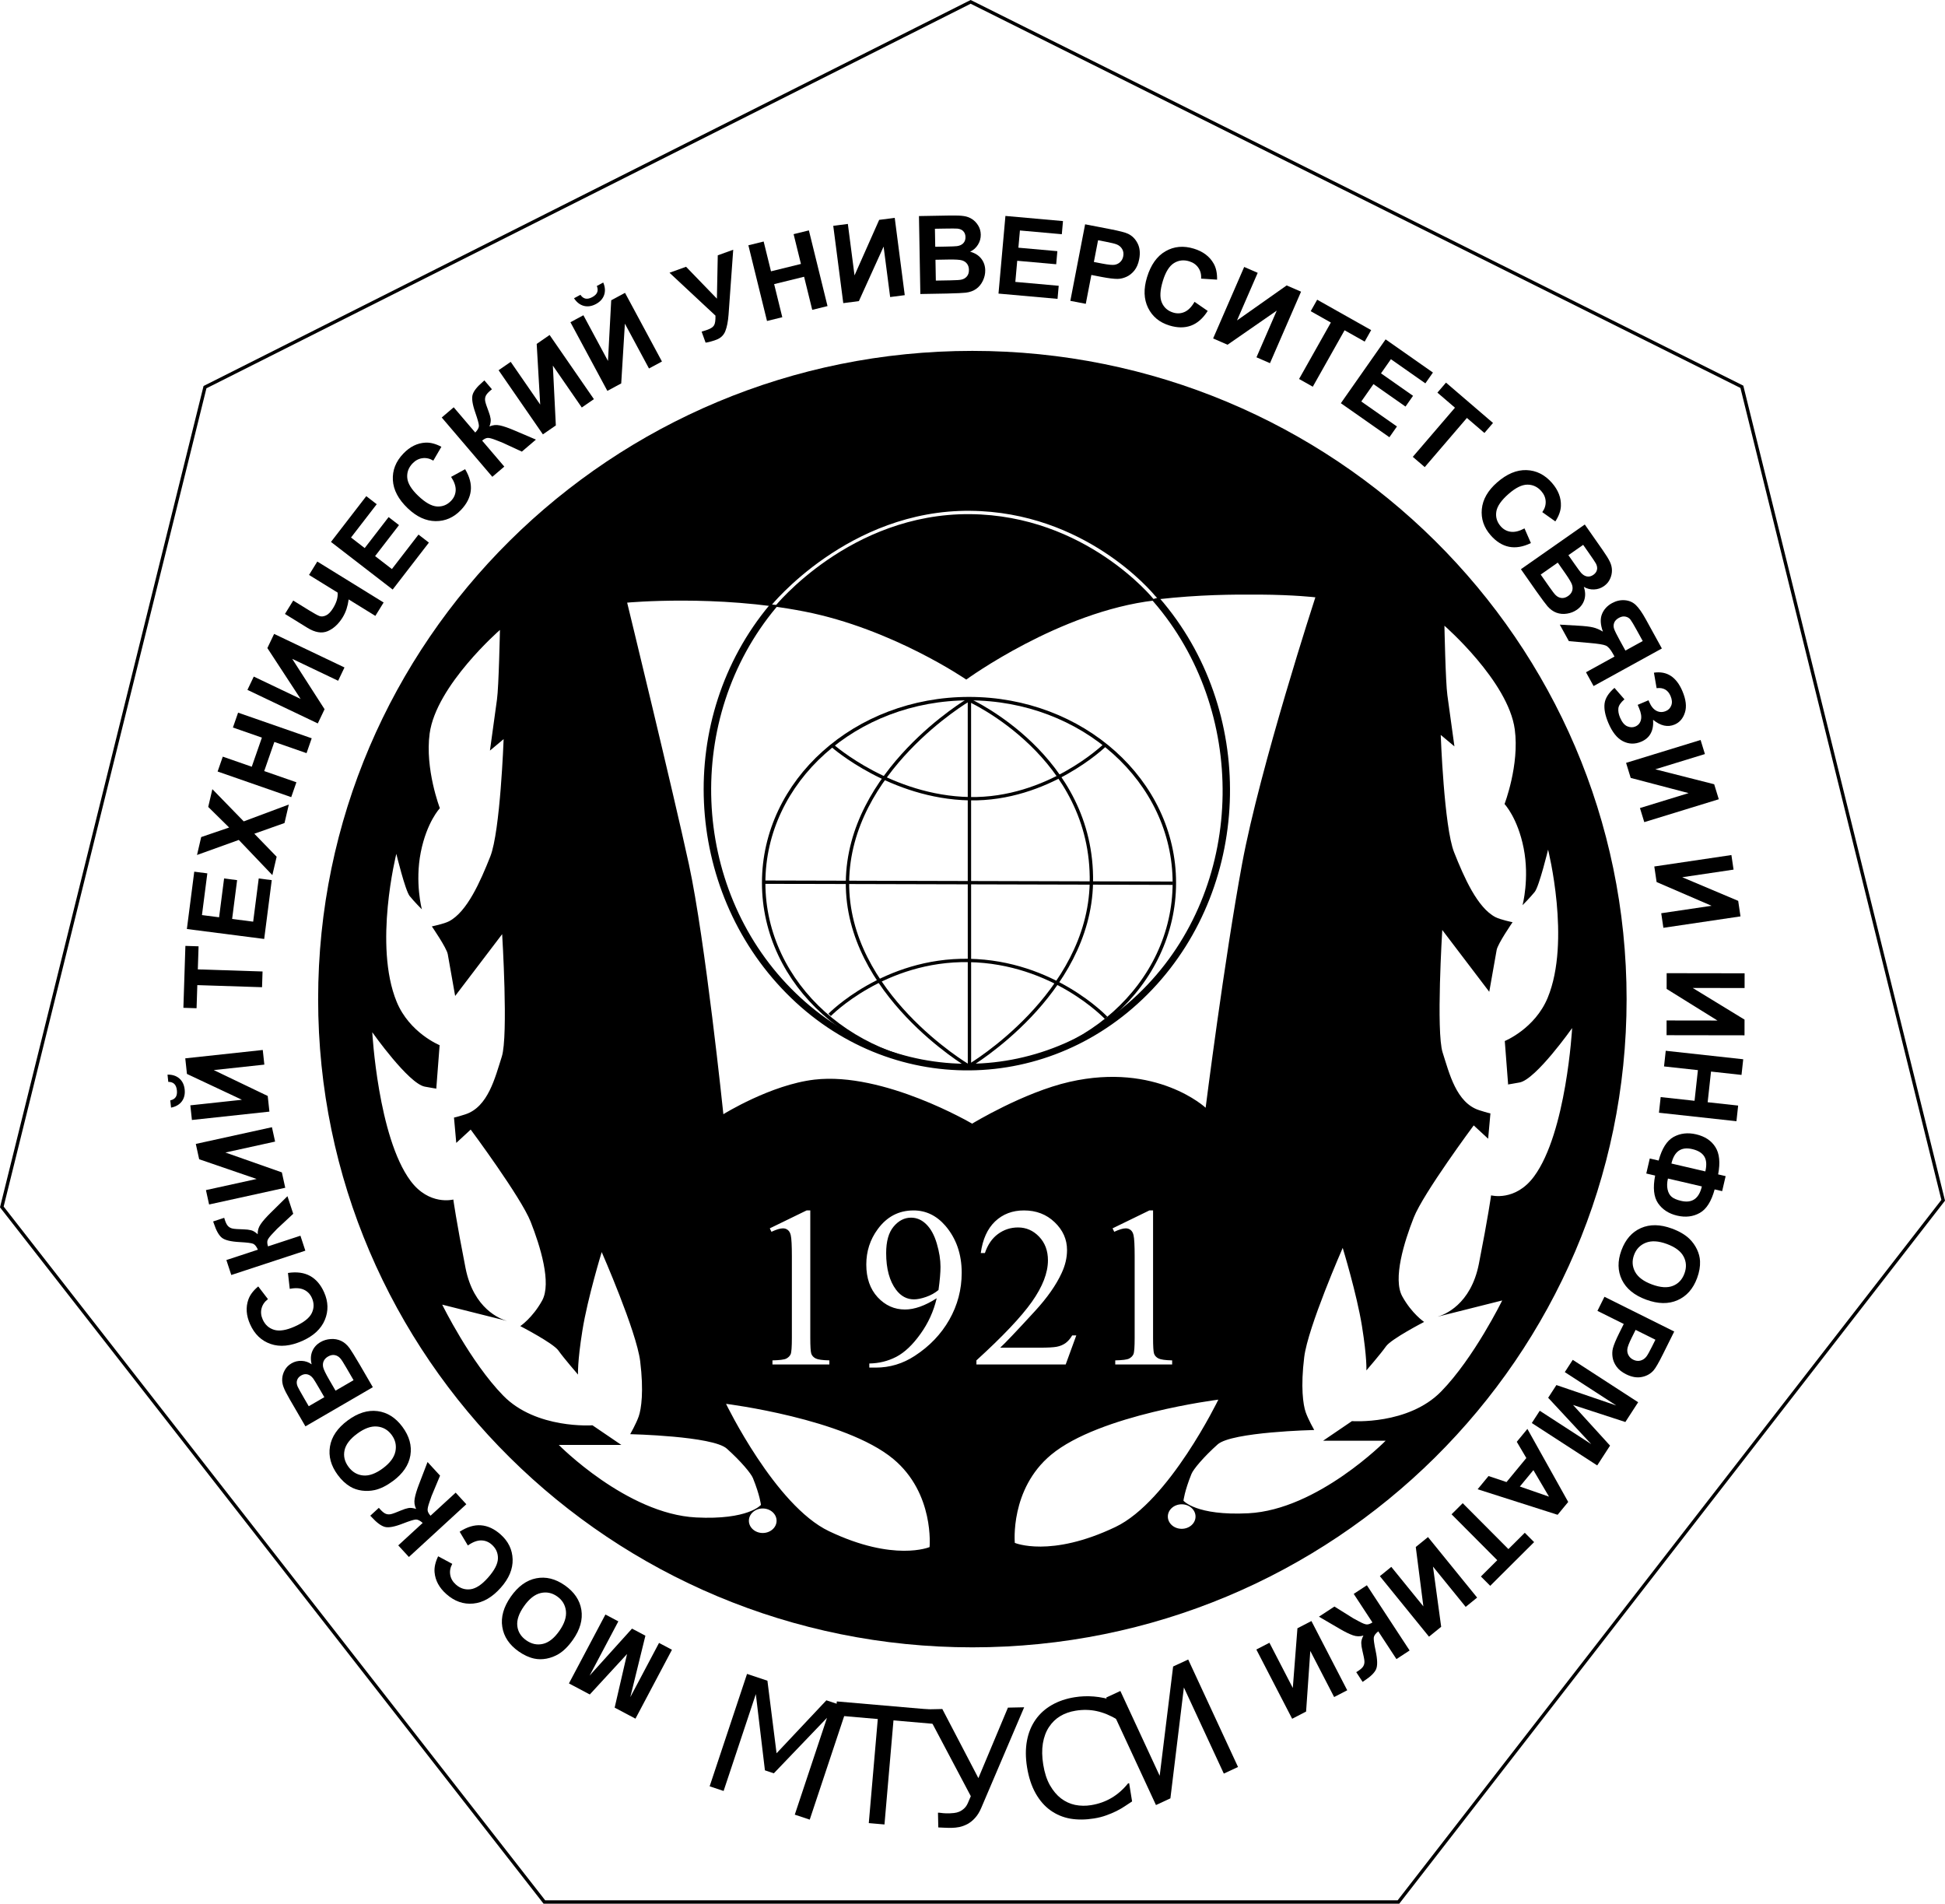 <?xml version="1.0" encoding="UTF-8" standalone="no"?>
<!-- Created with Inkscape (http://www.inkscape.org/) -->
<svg id="svg2" xmlns:rdf="http://www.w3.org/1999/02/22-rdf-syntax-ns#" xmlns="http://www.w3.org/2000/svg" height="568.1" viewBox="0 0 580.498 568.099" width="580.5" version="1.1" xmlns:cc="http://creativecommons.org/ns#" xmlns:dc="http://purl.org/dc/elements/1.1/">
 <title id="title4410">MTUCI svg logo optimized</title>
 <g id="layer1" transform="translate(-10.722 -10.714)">
  <path id="path4139" d="m11.266 370.89 60.636-244.64 228.52-114.98 230.17 114.87 60.09 242.76-162.58 209.41h-254.91z" stroke="#000" stroke-width="1px" fill="none"/>
 </g>
 <g id="layer9" transform="translate(-10.722 -10.714)">
  <path id="path4235" fill="none" d="m220.87 540.36s18.496 15.668 78.193 15.56c59.005-0.107 79.566-17.197 79.566-17.197"/>
  <g id="text4253" transform="translate(-2)">
   <path id="path4533" d="m254.39 553.73-4.461-1.484 9.618-28.905-15.871 16.564-2.658-0.885-2.715-22.749-9.618 28.905-4.168-1.387 11.162-33.545 6.083 2.024 2.729 21.653 14.866-15.798 6.195 2.062-11.162 33.545z"/>
   <path id="path4535" d="m291.97 525.2-12.584-1.088-2.686 31.059-4.684-0.405 2.686-31.059-12.584-1.088 0.36-4.163 29.853 2.582-0.36 4.163z"/>
   <path id="path4537" d="m318.39 520.2-12.807 30.028q-0.769 1.821-1.86 3.008-1.067 1.186-2.336 1.854-1.222 0.62-2.381 0.858-1.135 0.214-2.204 0.237-0.95 0.02-2.305-0.046t-1.735-0.082l-0.093-4.391 0.332-0.007q0.357 0.04 1.19 0.141 0.833 0.077 1.901 0.055 0.475-0.01 1.328-0.099 0.853-0.089 1.512-0.364 0.754-0.301 1.476-0.934 0.747-0.633 1.244-1.831l0.815-1.893-13.704-25.905 5.199-0.11 10.766 20.624 8.817-21.038 4.843-0.102z"/>
   <path id="path4539" d="m350.6 548.3q-1.199 0.77-2.174 1.433-0.952 0.658-2.553 1.47-1.358 0.676-2.997 1.253-1.611 0.596-3.627 0.921-3.797 0.612-7.085 0.06-3.268-0.58-5.932-2.483-2.609-1.864-4.427-5.082-1.821-3.242-2.554-7.789-0.695-4.313-0.024-7.909 0.671-3.595 2.591-6.31 1.86-2.633 4.809-4.334 2.972-1.706 6.816-2.325 2.813-0.453 5.712-0.223 2.922 0.226 6.621 1.386l0.888 5.509-0.352 0.057q-3.272-1.95-6.286-2.594-3.014-0.645-6.249-0.123-2.649 0.427-4.642 1.638-1.974 1.184-3.347 3.257-1.334 2.019-1.814 4.862-0.46 2.816 0.107 6.332 0.593 3.68 2.005 6.17 1.435 2.486 3.274 3.897 1.92 1.47 4.236 1.963 2.336 0.465 4.774 0.072 3.352-0.54 6.097-2.161 2.745-1.621 4.93-4.33l0.328-0.053 0.877 5.438z"/>
   <path id="path4541" d="m382.22 538.02-4.244 1.967-11.914-25.698-4.026 33.089-4.308 1.997-14.871-32.074 4.244-1.967 11.735 25.31 4.012-32.611 4.502-2.087 14.871 32.074z"/>
  </g>
 </g>
 <g id="layer10" transform="translate(-10.722 -10.714)">
  <ellipse id="path4266" rx="211.81" ry="209.62" cy="308.56" cx="298.65" fill="none"/>
  <g id="text4268" transform="matrix(0 1 -1 0 607.07 11.408)">
   <path id="path4434" d="m491.63 395.8 20.559 10.888-3.29 6.213-15.999-3.697 12.07 11.116-3.298 6.226-20.559-10.888 2.042-3.857 16.183 8.571-14.022-12.652 2.117-3.997 18.337 4.504-16.183-8.571 2.042-3.857z"/>
   <path id="path4436" d="m488.63 425.34q2.911 2.041 4.275 4.296 1 1.67 1.373 3.598 0.364 1.941-0.016 3.671-0.494 2.308-2.125 4.634-2.952 4.21-7.331 4.899-4.388 0.703-9.04-2.559-4.613-3.234-5.466-7.573-0.84-4.33 2.102-8.527 2.979-4.249 7.323-4.944 4.357-0.686 8.905 2.503zm-2.649 4.054q-3.235-2.268-5.959-1.949-2.711 0.328-4.323 2.628-1.613 2.3-0.992 4.925 0.625 2.647 3.938 4.971 3.274 2.296 5.897 1.983 2.613-0.3 4.28-2.678 1.667-2.378 1.05-4.981-0.604-2.594-3.891-4.899z"/>
   <path id="path4438" d="m460.51 456.71-4.104 2.446q-2.152-3.312-1.917-6.373 0.236-3.038 2.724-5.838 3.078-3.464 7.42-3.597 4.354-0.123 8.459 3.524 4.342 3.857 4.747 8.229 0.416 4.382-2.83 8.036-2.835 3.191-6.492 3.509-2.169 0.196-4.784-1.066l2.258-4.214q1.627 0.893 3.284 0.604 1.647-0.277 2.891-1.677 1.718-1.934 1.405-4.377-0.324-2.431-3.432-5.193-3.298-2.93-5.752-2.987-2.454-0.057-4.14 1.841-1.244 1.4-1.25 3.199-0.006 1.799 1.514 3.935z"/>
   <path id="path4440" d="m463.94 474.31-3.46 3.177-6.698-7.293q-1.05 1.18-1.019 2.034t1.185 3.824q1.48 3.769 1.015 5.445-0.453 1.665-2.849 3.866-0.117 0.107-0.492 0.473l-2.351-2.56 0.502-0.439q1.064-0.977 1.308-1.696 0.255-0.708 0.065-1.525-0.19-0.817-1.129-3.035-0.5-1.178-0.674-2.118-0.185-0.929 0.267-2.313-1.458 0.735-3.118 0.429-1.672-0.296-4.236-1.281l-6.653-2.552 4.067-3.736 6.114 2.551q0.133 0.051 0.531 0.18 0.144 0.04 1.173 0.409 1.825 0.65 2.548 0.569 0.711-0.071 1.598-0.864l-6.891-7.503 3.46-3.177 15.737 17.134z"/>
   <path id="path4442" d="m441.27 479.06q2.115 2.857 2.696 5.428 0.42 1.901 0.164 3.848-0.269 1.957-1.177 3.478-1.199 2.034-3.482 3.724-4.132 3.06-8.504 2.329-4.385-0.722-7.766-5.287-3.353-4.527-2.789-8.913 0.573-4.373 4.692-7.424 4.17-3.088 8.511-2.373 4.35 0.728 7.655 5.191zm-3.795 3.008q-2.352-3.175-5.036-3.735-2.675-0.546-4.933 1.125-2.257 1.672-2.499 4.358-0.245 2.709 2.163 5.961 2.38 3.214 4.966 3.747 2.574 0.543 4.908-1.186t2.572-4.393q0.248-2.652-2.142-5.878z"/>
   <path id="path4444" d="m424.96 505.19-8.041 4.671q-2.388 1.387-3.674 1.859-1.292 0.493-2.578 0.396-1.3-0.089-2.531-0.787-1.223-0.684-1.98-1.988-0.821-1.413-0.738-3.04 0.069-1.619 1.03-2.966-2.15 0.533-3.887-0.183-1.737-0.716-2.749-2.459-0.797-1.372-0.909-3.05-0.118-1.657 0.539-3.084 0.651-1.406 2.167-2.525 0.952-0.7 4.819-2.983l6.848-3.977 11.685 20.117zm-6.007-0.989-2.702-4.652-2.662 1.546q-2.374 1.379-2.91 1.782-0.971 0.729-1.218 1.662-0.253 0.954 0.313 1.929 0.542 0.933 1.398 1.207 0.85 0.295 1.938-0.171 0.644-0.282 3.512-1.948l2.333-1.355zm-4.647-8-3.124-5.379-3.76 2.184q-2.196 1.275-2.714 1.742-0.81 0.691-1.006 1.649-0.202 0.98 0.42 2.05 0.526 0.906 1.332 1.282 0.806 0.376 1.81 0.178 0.991-0.19 3.763-1.8l3.28-1.905z"/>
   <path id="path4446" d="m383.93 509.87-4.748 0.534q-0.593-3.905 0.884-6.596 1.469-2.669 4.89-4.193 4.233-1.885 8.243-0.214 4.017 1.685 6.25 6.701 2.363 5.306 0.927 9.454-1.429 4.163-5.894 6.152-3.9 1.737-7.362 0.516-2.057-0.717-3.918-2.946l3.796-2.906q1.113 1.485 2.742 1.906 1.615 0.427 3.325-0.334 2.363-1.052 3.086-3.407 0.709-2.348-0.983-6.146-1.795-4.03-4.006-5.095t-4.531-0.032q-1.711 0.762-2.459 2.398-0.748 1.636-0.245 4.209z"/>
   <path id="path4448" d="m379.79 527.32-4.463 1.466-3.09-9.408q-1.443 0.641-1.768 1.433-0.325 0.791-0.499 3.972-0.208 4.044-1.323 5.379-1.1 1.33-4.191 2.345-0.151 0.05-0.643 0.228l-1.085-3.302 0.638-0.193q1.372-0.451 1.891-1.005 0.524-0.54 0.688-1.362 0.164-0.822 0.225-3.231 0.031-1.28 0.261-2.207 0.215-0.922 1.198-1.997-1.631 0.068-3.017-0.896-1.401-0.96-3.329-2.915l-5.006-5.07 5.247-1.723 4.515 4.848q0.1 0.101 0.41 0.383 0.115 0.096 0.9 0.857 1.394 1.346 2.086 1.57 0.676 0.229 1.812-0.128l-3.179-9.679 4.463-1.466 7.26 22.102z"/>
   <path id="path4450" d="m358.75 533.94-4.293 0.943-3.322-15.128-5.885 17.15-4.572 1.004-4.99-22.723 4.293-0.943 3.257 14.833 5.934-16.852 4.588-1.007 4.99 22.723z"/>
   <path id="path4452" d="m333.53 539.07-4.37 0.471-1.661-15.399-7.711 16.41-4.654 0.502-2.494-23.13 4.37-0.471 1.628 15.099 7.728-16.108 4.67-0.504 2.494 23.13zm-11.37 7.052-2.162 0.233q-0.042-2.166 1.151-3.54 1.179-1.356 3.277-1.582 2.098-0.226 3.555 0.846 1.442 1.089 1.863 3.215l-2.162 0.233q-0.231-1.108-0.973-1.619-0.74-0.495-2.034-0.355-1.294 0.14-1.911 0.781-0.615 0.657-0.605 1.789z"/>
   <path id="path4454" d="m293.91 518.14-0.626 19.318 6.899 0.223-0.127 3.933-18.478-0.598 0.127-3.933 6.884 0.223 0.626-19.318 4.695 0.152z"/>
   <path id="path4456" d="m279.51 517.5-2.969 23.074-17.109-2.201 0.502-3.903 12.45 1.602 0.658-5.115-11.584-1.49 0.5-3.888 11.584 1.49 0.808-6.28-12.891-1.659 0.5-3.888 17.549 2.258z"/>
   <path id="path4458" d="m260.46 515.06-10.5 10.017 4.49 12.47-5.347-1.247-2.846-8.339-6.148 6.241-5.301-1.236 9.613-9.36-5.025-13.458 5.517 1.287 3.195 9.007 6.865-6.66 5.486 1.279z"/>
   <path id="path4460" d="m237.19 509.43-7.649 21.971-4.436-1.544 3.01-8.648-8.692-3.026-3.01 8.648-4.436-1.544 7.649-21.971 4.436 1.544-3.344 9.607 8.692 3.026 3.344-9.607 4.436 1.544z"/>
   <path id="path4462" d="m205.18 522.5-3.968-1.892 6.665-13.981-15.174 9.924-4.226-2.015 10.012-21 3.968 1.892-6.536 13.709 15.03-9.659 4.24 2.022-10.012 21z"/>
   <path id="path4464" d="m182.52 511.3-3.997-2.467 2.918-4.726q1.417-2.296 1.722-3.152 0.283-0.851-0.212-1.921t-2.116-2.071q-1.283-0.792-2.449-1.139-1.174-0.333-2.237-0.243l-5.269 8.534-3.997-2.467 12.221-19.796 3.997 2.467-4.918 7.967q1.549 0.21 2.899 0.652 1.341 0.455 2.476 1.155 2.957 1.826 4.097 4.45 1.118 2.63-1.008 6.073l-4.127 6.684z"/>
   <path id="path4466" d="m175.24 479.15-14.213 18.418-13.656-10.538 2.404-3.116 9.938 7.669 3.151-4.083-9.247-7.136 2.395-3.103 9.247 7.136 3.868-5.013-10.289-7.94 2.395-3.103 14.008 10.81z"/>
   <path id="path4468" d="m141.62 461.72-2.294-4.191q3.389-2.029 6.438-1.683 3.027 0.347 5.734 2.935 3.349 3.202 3.324 7.546-0.037 4.356-3.831 8.325-4.014 4.198-8.397 4.443-4.394 0.256-7.927-3.122-3.086-2.95-3.269-6.616-0.116-2.175 1.24-4.742l4.128 2.41q-0.952 1.593-0.724 3.26 0.217 1.656 1.57 2.95 1.87 1.788 4.323 1.564 2.442-0.234 5.315-3.24 3.049-3.189 3.196-5.639 0.147-2.45-1.688-4.205-1.353-1.294-3.151-1.366t-3.987 1.369z"/>
   <path id="path4470" d="m123.9 464.51-3.049-3.574 7.534-6.427q-1.14-1.092-1.996-1.093-0.855-0-3.865 1.044-3.821 1.341-5.479 0.815-1.648-0.513-3.759-2.988-0.103-0.121-0.455-0.509l2.644-2.256 0.42 0.517q0.937 1.099 1.647 1.369 0.698 0.28 1.521 0.121t3.075-1.017q1.196-0.457 2.141-0.596 0.935-0.151 2.302 0.351-0.682-1.484-0.315-3.132 0.357-1.66 1.435-4.186l2.793-6.555 3.584 4.201-2.773 6.016q-0.055 0.131-0.199 0.525-0.045 0.143-0.452 1.157-0.717 1.8-0.662 2.525 0.045 0.713 0.805 1.629l7.751-6.612 3.049 3.574-17.699 15.099z"/>
   <path id="path4472" d="m109.79 447.54-2.498-3.617 12.744-8.802-18.101 1.046-2.66-3.852 19.142-13.221 2.498 3.617-12.496 8.63 17.844-0.887 2.669 3.865-19.142 13.221z"/>
   <path id="path4474" d="m95.465 426.1-2.082-3.871 13.64-7.337-18.106-0.964-2.218-4.123 20.488-11.021 2.082 3.871-13.375 7.194 17.833 1.093 2.225 4.137-20.488 11.021zm-10.814-7.877-1.03-1.915q1.991-0.855 3.712-0.267 1.7 0.581 2.7 2.44 1 1.859 0.555 3.612-0.466 1.746-2.277 2.936l-1.03-1.915q0.94-0.632 1.133-1.511 0.18-0.872-0.437-2.018t-1.443-1.476q-0.84-0.323-1.885 0.113z"/>
   <path id="path4476" d="m80.699 396.53-1.784-4.941 9.516-9.206-12.932-0.257-1.665-4.612 19.295 1.385q3.138 0.234 5.009 0.975 1.856 0.747 2.572 2.732 0.706 1.955 0.851 3.151l-3.284 1.186q-0.28-0.962-0.555-1.723-0.555-1.537-1.345-1.995-0.81-0.467-2.881-0.411l-12.797 13.715z"/>
   <path id="path4478" d="m95.094 367.43-22.59 5.56-1.123-4.561 8.891-2.188-2.2-8.937-8.891 2.188-1.123-4.561 22.59-5.56 1.123 4.561-9.877 2.431 2.2 8.937 9.877-2.431 1.123 4.561z"/>
   <path id="path4480" d="m66.697 347.66-0.565-4.359 15.36-1.991-16.572-7.357-0.602-4.643 23.071-2.991 0.565 4.359-15.061 1.953 16.271 7.38 0.604 4.658-23.071 2.991z"/>
   <path id="path4482" d="m63.785 322.08-0.165-9.298q-0.049-2.761 0.165-4.114 0.198-1.369 0.909-2.445 0.711-1.092 1.92-1.828 1.193-0.735 2.7-0.762 1.634-0.029 3.015 0.835 1.38 0.848 2.089 2.344 0.581-2.137 2.052-3.306t3.486-1.205q1.587-0.028 3.107 0.691 1.504 0.703 2.432 1.972 0.911 1.254 1.151 3.122 0.148 1.172 0.259 5.662l0.141 7.918-23.26 0.413zm3.788-4.765 5.379-0.096-0.055-3.078q-0.049-2.745-0.14-3.41-0.164-1.203-0.859-1.873-0.711-0.686-1.837-0.666-1.079 0.019-1.735 0.634-0.672 0.599-0.794 1.776-0.067 0.7-0.008 4.016l0.048 2.697zm9.25-0.164 6.22-0.111-0.077-4.347q-0.045-2.539-0.2-3.218-0.209-1.044-0.95-1.681-0.758-0.653-1.995-0.631-1.047 0.019-1.768 0.539-0.721 0.521-1.037 1.494-0.316 0.958-0.259 4.163l0.067 3.792z"/>
   <path id="path4484" d="m86.92 298.34-23.172-2.068 1.533-17.181 3.92 0.35-1.116 12.503 5.137 0.458 1.038-11.633 3.904 0.348-1.038 11.633 6.307 0.563 1.155-12.945 3.904 0.348-1.573 17.624z"/>
   <path id="path4486" d="m89.087 276.9-22.842-4.412 1.429-7.401q0.813-4.207 1.402-5.418 0.893-1.864 2.879-2.854 1.97-0.993 4.696-0.467 2.103 0.406 3.389 1.447 1.286 1.04 1.883 2.384 0.585 1.325 0.615 2.592 0.008 1.715-0.597 4.847l-0.581 3.007 8.616 1.664-0.891 4.612zm-18.087-8.278 6.482 1.252 0.488-2.524q0.527-2.727 0.346-3.715-0.181-0.989-0.845-1.65-0.661-0.677-1.674-0.873-1.246-0.241-2.198 0.335-0.952 0.576-1.371 1.659-0.315 0.796-0.797 3.289l-0.43 2.228z"/>
   <path id="path4488" d="m89.376 239.83 2.716-3.931q3.334 2.118 4.393 4.998 1.048 2.861-0.049 6.441-1.358 4.43-5.252 6.357-3.909 1.922-9.159 0.313-5.553-1.702-7.739-5.51-2.201-3.812-0.768-8.485 1.251-4.081 4.445-5.891 1.891-1.08 4.794-1.02l-0.301 4.771q-1.851-0.136-3.238 0.817-1.383 0.937-1.932 2.727-0.758 2.473 0.543 4.565 1.305 2.077 5.28 3.295 4.218 1.293 6.473 0.325 2.256-0.968 3-3.396 0.549-1.79-0.194-3.429-0.743-1.639-3.013-2.949z"/>
   <path id="path4490" d="m78.971 225.01 1.752-4.031 14.205 6.174-10.447-14.819 1.866-4.293 21.336 9.273-1.752 4.032-13.928-6.053 10.177 14.684-1.872 4.308-21.336-9.273z"/>
   <path id="path4492" d="m112.4 208.63-16.84-9.487-3.388 6.014-3.429-1.932 9.074-16.108 3.429 1.932-3.38 6.001 16.84 9.487-2.305 4.093z"/>
   <path id="path4494" d="m119.63 196.16-19.05-13.354 9.902-14.125 3.223 2.259-7.205 10.279 4.223 2.96 6.704-9.564 3.21 2.25-6.704 9.564 5.185 3.635 7.46-10.642 3.21 2.25-10.157 14.489z"/>
   <path id="path4496" d="m135.64 174.69-14.669-12.586-4.495 5.239-2.987-2.563 12.039-14.031 2.987 2.563-4.485 5.227 14.669 12.586-3.059 3.565z"/>
   <path id="path4498" d="m156.99 141.35 4.379-1.911q1.719 3.557 1.101 6.563-0.616 2.984-3.435 5.449-3.488 3.05-7.813 2.637-4.335-0.425-7.949-4.559-3.823-4.372-3.675-8.76 0.137-4.399 3.817-7.617 3.213-2.81 6.881-2.665 2.176 0.078 4.612 1.659l-2.769 3.897q-1.501-1.09-3.182-1.012-1.669 0.068-3.079 1.301-1.947 1.703-1.944 4.166 0.016 2.453 2.752 5.583 2.904 3.321 5.331 3.686 2.427 0.365 4.339-1.306 1.41-1.233 1.642-3.017 0.232-1.784-1.008-4.094z"/>
   <path id="path4500" d="m155.83 123.36 7.619-5.332q2.262-1.583 3.504-2.162 1.246-0.6 2.535-0.612 1.303-0.021 2.588 0.571 1.277 0.579 2.141 1.814 0.937 1.339 0.992 2.967 0.067 1.619-0.776 3.042 2.097-0.712 3.889-0.145 1.791 0.567 2.947 2.218 0.91 1.3 1.163 2.963 0.257 1.641-0.277 3.119-0.531 1.456-1.946 2.699-0.889 0.777-4.551 3.378l-6.488 4.54-13.339-19.06zm6.069 0.479 3.084 4.407 2.522-1.765q2.249-1.574 2.75-2.021 0.906-0.809 1.074-1.759 0.172-0.972-0.474-1.895-0.619-0.884-1.495-1.084-0.872-0.222-1.916 0.334-0.618 0.335-3.335 2.237l-2.21 1.547zm5.305 7.58 3.567 5.097 3.562-2.493q2.08-1.456 2.557-1.964 0.749-0.757 0.863-1.728 0.118-0.993-0.591-2.007-0.601-0.858-1.435-1.165-0.835-0.307-1.819-0.025-0.971 0.273-3.598 2.111l-3.107 2.175z"/>
   <path id="path4502" d="m199.92 123-4.681-8.509-0.834 0.459q-1.947 1.071-2.432 2.099-0.471 1.02-0.805 4.989l-0.535 6.072-4.922 2.708 0.301-5.346q0.173-3.175 0.529-4.602 0.348-1.441 1.256-2.919-3.095 1.123-5.202 0.29-2.114-0.847-3.292-2.988-1.025-1.863-0.881-3.808 0.15-1.966 1.412-3.294 1.268-1.35 4.327-3.033l8.662-4.766 11.214 20.383-4.116 2.264zm-9.317-16.935-3.212 1.767q-2.447 1.346-3.164 1.886-0.704 0.532-0.908 1.478-0.204 0.946 0.362 1.974 0.589 1.071 1.469 1.419 0.886 0.327 1.791 0.029 0.918-0.306 3.463-1.706l3.045-1.675-2.845-5.172z"/>
   <path id="path4504" d="m204.67 101.92-4.623 0.803q-0.856-5.807 5.515-8.505 3.77-1.596 6.39-0.741 2.628 0.835 3.575 3.07 0.65 1.534 0.299 3.148-0.357 1.599-1.715 3.276 2.443-0.173 4.079 0.72 1.63 0.878 2.459 2.836 1.194 2.82-0.145 5.438-1.324 2.611-5.445 4.356-3.361 1.423-5.775 1.135-2.42-0.302-4.698-2.957l3.409-2.977q1.431 1.669 2.68 1.812 1.264 0.137 2.755-0.494 2.046-0.866 2.61-2.139 0.558-1.287 0.075-2.427-0.557-1.315-1.964-1.667-1.392-0.358-3.526 0.545l-0.979 0.415-1.367-3.229 0.497-0.21q1.987-0.841 2.662-2.178 0.675-1.337 0.05-2.813-0.495-1.169-1.698-1.608-1.188-0.445-2.781 0.23-2.718 1.151-2.34 4.161z"/>
   <path id="path4506" d="m220.13 88.795 4.202-1.29 4.547 14.806 4.464-17.573 4.475-1.374 6.83 22.239-4.202 1.29-4.459-14.518-4.537 17.28-4.49 1.379-6.83-22.239z"/>
   <path id="path4508" d="m254.47 79.598 4.348-0.644 2.27 15.321 7.054-16.703 4.631-0.686 3.41 23.013-4.348 0.644-2.226-15.023-7.083 16.402-4.646 0.689-3.41-23.013z"/>
   <path id="path4510" d="m289.76 75.657 4.396 0.006-0.023 15.488 9.449-15.474 4.681 0.007-0.035 23.264-4.396-0.006 0.022-15.187-9.433 15.173-4.697-0.007 0.035-23.264z"/>
   <path id="path4512" d="m312.88 99.196 2.532-23.126 4.669 0.511-0.997 9.102 9.149 1.002 0.997-9.102 4.669 0.511-2.532 23.126-4.669-0.511 1.107-10.112-9.149-1.002-1.107 10.112-4.669-0.511z"/>
   <path id="path4514" d="m350.12 102.36-0.614 2.643-4.482-1.042 0.614-2.643q-5.379-1.462-7.045-4.456-1.647-3.006-0.781-6.731 0.913-3.926 3.796-5.748 2.887-1.838 8.159-0.824l0.521-2.241 4.482 1.042-0.521 2.241q5.348 1.455 7.018 4.434 1.685 2.982 0.809 6.754-0.87 3.741-3.686 5.693-2.813 1.937-8.269 0.88zm0.888-3.818q1.793 0.417 3.216 0.112 1.438-0.301 2.217-1.195 0.778-0.894 1.234-2.857 1.143-4.915-4.314-6.184l-2.354 10.124zm-4.482-1.042 2.354-10.124q-2.89-0.672-4.475 0.328-1.581 0.985-2.188 3.597-1.146 4.931 4.31 6.199z"/>
   <path id="path4516" d="m365.93 97.366q1.228-3.336 3.059-5.232 1.359-1.394 3.127-2.248 1.784-0.848 3.553-0.924 2.358-0.113 5.024 0.869 4.825 1.776 6.612 5.833 1.802 4.062-0.161 9.394-1.946 5.287-5.922 7.222-3.971 1.92-8.781 0.149-4.87-1.793-6.653-5.814-1.778-4.037 0.141-9.249zm4.597 1.523q-1.365 3.708-0.36 6.26 1.011 2.537 3.647 3.507 2.636 0.97 5.015-0.301 2.399-1.281 3.797-5.079 1.382-3.753 0.408-6.208-0.958-2.45-3.684-3.453-2.725-1.003-5.084 0.259-2.353 1.248-3.74 5.015z"/>
   <path id="path4518" d="m386.29 117.49 10.367-20.827 6.748 3.359q3.836 1.909 4.845 2.802 1.557 1.36 1.979 3.538 0.43 2.164-0.808 4.65-0.955 1.918-2.301 2.878t-2.801 1.176q-1.433 0.208-2.662-0.102-1.654-0.451-4.51-1.873l-2.742-1.365-3.91 7.856-4.205-2.093zm12.818-15.21-2.942 5.91 2.301 1.146q2.486 1.238 3.487 1.328 1.001 0.09 1.816-0.372 0.83-0.456 1.289-1.379 0.566-1.137 0.266-2.208-0.3-1.071-1.231-1.765-0.682-0.517-2.955-1.648l-2.031-1.011z"/>
   <path id="path4520" d="m405.11 126.95 12.654-19.522 5.899 3.824-5.089 15.612 12.134-11.046 5.912 3.832-12.654 19.522-3.662-2.374 9.961-15.367-13.836 12.855-3.795-2.46 6.099-17.87-9.961 15.367-3.662-2.374z"/>
   <path id="path4522" d="m443.73 155.34-3.941-3.252 1.796-5.369-7.173-5.918-4.844 2.854-3.844-3.171 21.795-12.178 3.831 3.161-7.621 23.873zm-0.813-12.604 3.022-8.699-7.918 4.659 4.896 4.04z"/>
   <path id="path4524" d="m447.89 159.79 13.696-13.639-4.871-4.891 2.789-2.777 13.045 13.1-2.789 2.777-4.86-4.88-13.696 13.639-3.314-3.328z"/>
   <path id="path4526" d="m476.06 155.49 2.771 3.412-12.024 9.763 17.966-2.446 2.951 3.634-18.06 14.665-2.771-3.412 11.79-9.573-17.721 2.268-2.961-3.647 18.06-14.665z"/>
   <path id="path4528" d="m491.84 175.64 2.574 3.929-8.283 5.427q0.994 1.227 1.842 1.335 0.849 0.108 3.966-0.549 3.959-0.849 5.538-0.119 1.57 0.717 3.353 3.438 0.087 0.133 0.387 0.562l-2.907 1.905-0.352-0.566q-0.791-1.208-1.462-1.565-0.657-0.366-1.494-0.311-0.837 0.055-3.178 0.622-1.244 0.303-2.199 0.321-0.947 0.032-2.24-0.638 0.489 1.558-0.082 3.146-0.563 1.602-1.951 3.972l-3.597 6.151-3.027-4.619 3.509-5.619q0.071-0.123 0.264-0.495 0.063-0.136 0.594-1.091 0.938-1.696 0.974-2.422 0.045-0.713-0.594-1.717l-8.522 5.584-2.574-3.929 19.459-12.75z"/>
   <path id="path4530" d="m503.72 194.26 2.019 3.904-13.757 7.115 18.088 1.257 2.151 4.158-20.664 10.688-2.019-3.904 13.489-6.977-17.812-1.382-2.158-4.172 20.664-10.688z"/>
  </g>
 </g>
 <g id="layer2" transform="translate(-10.722 -10.714)">
  <path id="path4142" d="m290.21 104.71c-107.84 0-195.26 86.61-195.26 193.45 0 106.83 87.42 193.44 195.26 193.44s195.26-86.61 195.26-193.44c0-106.84-87.42-193.44-195.26-193.45zm-0.641 47.725c34.224 0.316 54.23 24.23 55.072 25.254l0.427 0.448 0.603 0.694c12.204-1.383 22.262-1.444 30.277-1.392 10.459 0.068 16.631 0.812 16.631 0.812s-16.558 50.793-21.869 79.533c-5.311 28.74-10.879 72.789-10.879 72.789s-14.595-13.638-40.598-7.729c-13.716 3.117-29.096 12.477-29.096 12.477s-26.39-15.531-47.031-13.143c-13.057 1.511-27.211 10.324-27.211 10.324s-5.413-52.088-10.285-74.562c-4.743-21.88-18.432-78.1-18.432-78.1s26.71-2.498 52.951 2.656 48.264 20.305 48.264 20.305 27.802-20.324 56.217-23.617l-0.43-0.533s-20.134-24.899-54.619-25.217c-35.884-0.331-58.33 27.584-58.33 27.584l-1.197-0.165s23.139-28.754 59.535-28.418zm141.54 34.301s19.048 16.574 20.984 30.926c1.433 10.619-3.055 22.277-3.055 22.277s3.915 4.106 5.707 13.176c1.788 9.05-0.332 17.01-0.332 17.01s2.319-2.32 3.644-3.977c1.325-1.657 3.977-12.592 3.977-12.592s6.859 27.294-0.111 44.18c-3.828 9.272-12.811 12.922-12.811 12.922l0.992 12.922s-1.436 0.333 3.424-0.551c4.86-0.884 15.684-16.236 15.684-16.236s-1.713 31.201-11.375 44.289c-5.59 7.572-12.812 5.633-12.812 5.633s-0.883 6.407-3.644 20.434c-2.408 12.233-10.353 15.222-12.348 15.787l19.307-4.854s-8.395 17.119-18.225 27.17c-9.83 10.051-26.617 8.836-26.617 8.836l-8.615 5.856h18.666s-20.281 20.596-40.977 21.646c-15.57 0.791-19.361-3.746-19.361-3.746s0.289-2.811 2.387-7.99c0.572-1.413 3.61-5.051 7.807-8.807s28.828-4.307 28.828-4.307-1.768-3.094-2.541-5.303c-0.773-2.209-1.546-7.511-0.441-16.457 1.105-8.946 11.486-32.582 11.486-32.582s4.196 13.696 5.742 23.305 1.326 13.254 1.326 13.254 4.307-4.971 5.854-7.18 11.377-7.289 11.377-7.289-3.646-2.43-6.518-7.621c-2.872-5.191 0.552-16.236 3.424-23.525 2.872-7.29 17.893-27.502 17.893-27.502l4.309 3.977 0.68-7.557s-0.759-0.128-3.33-0.947c-6.87-2.188-8.947-11.045-10.936-17.23-1.988-6.185-0.109-36.559-0.109-36.559l14.025 18.445s1.878-10.603 2.209-12.48c0.331-1.878 4.75-8.283 4.75-8.283s-3.628-0.741-5.141-1.533c-5.373-2.814-9.328-11.831-12.311-19.342-3-7.52-3.99-35.02-3.99-35.02l4.088 3.424s-1.547-11.376-2.1-15.242c-0.552-3.866-0.883-20.764-0.883-20.764zm-281.9 1.25s-0.331 16.898-0.883 20.764c-0.552 3.866-2.1 15.242-2.1 15.242l4.086-3.424s-0.993 27.501-3.975 35.012c-2.982 7.511-6.939 16.528-12.312 19.342-1.513 0.792-5.139 1.533-5.139 1.533s4.417 6.406 4.748 8.283c0.331 1.878 2.209 12.48 2.209 12.48l14.027-18.445s1.879 30.374-0.109 36.559c-1.988 6.185-4.066 15.043-10.936 17.23-2.571 0.819-3.33 0.947-3.33 0.947l0.68 7.557 4.307-3.977s15.021 20.212 17.893 27.502c2.872 7.29 6.297 18.334 3.426 23.525-2.872 5.191-6.518 7.621-6.518 7.621s9.831 5.08 11.377 7.289 5.854 7.18 5.854 7.18-0.222-3.645 1.324-13.254c1.546-9.609 5.744-23.305 5.744-23.305s10.382 23.636 11.486 32.582c1.105 8.946 0.332 14.248-0.441 16.457-0.773 2.209-2.541 5.301-2.541 5.301s24.631 0.553 28.828 4.309 7.234 7.393 7.807 8.807c2.097 5.179 2.387 7.988 2.387 7.988s-3.791 4.539-19.361 3.748c-20.695-1.051-40.977-21.648-40.977-21.648h18.666l-8.615-5.854s-16.787 1.215-26.617-8.836c-9.83-10.051-18.225-27.17-18.225-27.17l19.328 4.859c-1.969-0.554-9.955-3.528-12.369-15.793-2.761-14.027-3.644-20.434-3.644-20.434s-7.223 1.939-12.812-5.633c-9.662-13.088-11.377-44.289-11.377-44.289s10.824 15.353 15.684 16.236c4.86 0.884 3.424 0.551 3.424 0.551l0.994-12.922s-8.983-3.65-12.811-12.922c-6.971-16.886-0.111-44.18-0.111-44.18s2.651 10.935 3.977 12.592c1.325 1.657 3.644 3.975 3.644 3.975s-2.12-7.958-0.332-17.008c1.792-9.07 5.705-13.176 5.705-13.176s-4.486-11.66-3.053-22.279c1.937-14.352 20.984-30.924 20.984-30.924zm91.527 173.23h1.1v38.035c0 2.525 0.099 4.097 0.299 4.717 0.222 0.62 0.666 1.097 1.332 1.43 0.666 0.332 2.02 0.52 4.062 0.564v1.228h-16.984v-1.228c2.131-0.044 3.509-0.221 4.131-0.531 0.622-0.332 1.055-0.765 1.299-1.297 0.244-0.554 0.365-2.181 0.365-4.883v-24.316c0-3.278-0.11-5.382-0.332-6.312-0.155-0.709-0.445-1.228-0.867-1.561-0.4-0.332-0.888-0.498-1.465-0.498-0.821 0-1.964 0.343-3.43 1.029l-0.5-1.029zm31.904 0c3.708 0 6.881 1.528 9.523 4.584 3.241 3.787 4.863 8.459 4.863 14.018 0 5.005-1.233 9.679-3.697 14.02-2.464 4.319-5.895 7.907-10.291 10.764-3.575 2.348-7.471 3.519-11.689 3.519h-1.897v-1.228c2.886-0.044 5.572-0.708 8.059-1.992 2.487-1.307 4.884-3.577 7.193-6.811 2.331-3.233 3.951-6.788 4.861-10.664-3.486 2.237-6.637 3.356-9.457 3.356-3.175 0-5.896-1.218-8.16-3.654-2.265-2.458-3.397-5.713-3.397-9.766 0-3.942 1.132-7.453 3.397-10.531 2.731-3.743 6.295-5.613 10.691-5.613zm32.969 0c3.663 0 6.716 1.172 9.158 3.519 2.464 2.348 3.697 5.118 3.697 8.307 0 2.281-0.534 4.561-1.6 6.842-1.643 3.588-4.307 7.386-7.992 11.395-5.528 6.024-8.981 9.656-10.357 10.896h11.789c2.398 0 4.075-0.088 5.029-0.266 0.977-0.177 1.854-0.531 2.631-1.062 0.777-0.554 1.454-1.33 2.031-2.326h1.232l-3.164 8.67h-26.643v-1.228c7.837-7.131 13.356-12.957 16.553-17.475 3.197-4.518 4.795-8.648 4.795-12.391 0-2.857-0.877-5.203-2.631-7.041-1.754-1.838-3.853-2.758-6.295-2.758-2.22 0-4.218 0.652-5.994 1.959-1.754 1.284-3.053 3.179-3.897 5.682h-1.232c0.555-4.097 1.977-7.243 4.264-9.436 2.309-2.192 5.184-3.287 8.625-3.287zm37.432 0h1.1v38.035c0 2.525 0.099 4.097 0.299 4.717 0.222 0.62 0.666 1.097 1.332 1.43 0.666 0.332 2.022 0.52 4.064 0.564v1.228h-16.984v-1.228c2.131-0.044 3.507-0.221 4.129-0.531 0.622-0.332 1.055-0.765 1.299-1.297 0.244-0.554 0.367-2.181 0.367-4.883v-24.316c0-3.278-0.112-5.382-0.334-6.312-0.155-0.709-0.443-1.228-0.865-1.561-0.4-0.332-0.89-0.498-1.467-0.498-0.821 0-1.964 0.343-3.43 1.029l-0.5-1.029zm-71.133 2.158c-1.976 0-3.708 0.886-5.195 2.658s-2.232 4.407-2.232 7.906c0 4.673 0.989 8.328 2.965 10.963 1.443 1.905 3.219 2.856 5.328 2.856 1.021 0 2.23-0.243 3.629-0.73s2.632-1.173 3.697-2.059c0.4-2.879 0.6-5.183 0.6-6.91 0-2.148-0.367-4.463-1.1-6.943-0.733-2.502-1.775-4.417-3.129-5.746-1.332-1.329-2.853-1.994-4.562-1.994zm91.715 54.311s-14.67 30.342-30.703 37.994c-19.439 9.278-30.043 4.748-30.043 4.748s-1.507-16.027 10.824-26.287c14.469-12.039 49.922-16.455 49.922-16.455zm-146.93 1.248s35.453 4.418 49.922 16.457c12.331 10.261 10.824 26.287 10.824 26.287s-10.604 4.528-30.043-4.75c-16.033-7.652-30.703-37.994-30.703-37.994zm135.99 29.98c2.282-0 4.132 1.637 4.133 3.656 0 2.02-1.85 3.658-4.133 3.658-2.283 0-4.133-1.638-4.133-3.658 0.001-2.019 1.851-3.656 4.133-3.656zm-125.04 1.248c2.283-0 4.133 1.638 4.133 3.658 0 2.02-1.85 3.658-4.133 3.658-2.283 0-4.133-1.638-4.133-3.658-0-2.02 1.85-3.658 4.133-3.658z" transform="translate(10.722 10.714)"/>
 </g>
 <g id="layer5" transform="translate(-10.722 -10.714)">
  <g id="g4181" stroke="#000">
   <path id="path4154" style="color-rendering:auto;text-decoration-color:#000000;color:#000000;isolation:auto;mix-blend-mode:normal;shape-rendering:auto;solid-color:#000000;block-progression:tb;text-decoration-line:none;text-decoration-style:solid;image-rendering:auto;white-space:normal;text-indent:0;text-transform:none" d="m356.44 189.56-1.125 0.321c28.25 32.581 27.808 83.875-1.779 115.07s-76.956 31.678-107.09 1.092c-30.137-30.587-32.133-81.188-4.469-114.34l-1.192-0.128c-27.998 33.551-25.556 84.202 4.952 115.16 30.507 30.962 78.577 30.473 108.53-1.103 29.949-31.577 30.774-83.101 2.181-116.08z"/>
   <g stroke="#000" fill="none">
    <ellipse id="path4156" rx="61.285" ry="54.97" cy="274.17" cx="299.93" stroke-width="1.027"/>
    <g stroke-width="1px">
     <path id="path4158" d="m259.33 233.38s17.34 15.242 40.755 15.684c23.415 0.442 40.314-15.905 40.314-15.905"/>
     <path id="path4160" d="m258.34 313.57s16.236-16.678 41.528-16.236c25.293 0.442 40.976 17.119 40.976 17.119"/>
     <path id="path4162" d="m238.98 273.97 121.83 0.312"/>
     <path id="path4164" d="m300.05 219.3 0.014 109.36"/>
     <path id="path4166" d="m299.74 219.61s-35.769 21.087-36.082 54.357c-0.312 33.27 35.921 54.752 35.921 54.752"/>
     <path id="path4168" d="m299.9 219.61s37.259 16.718 36.55 54.513c-0.627 33.426-36.33 54.564-36.33 54.564"/>
    </g>
   </g>
  </g>
 </g>
 <g id="layer7" transform="translate(-10.722 -10.714)"></g>
</svg>
